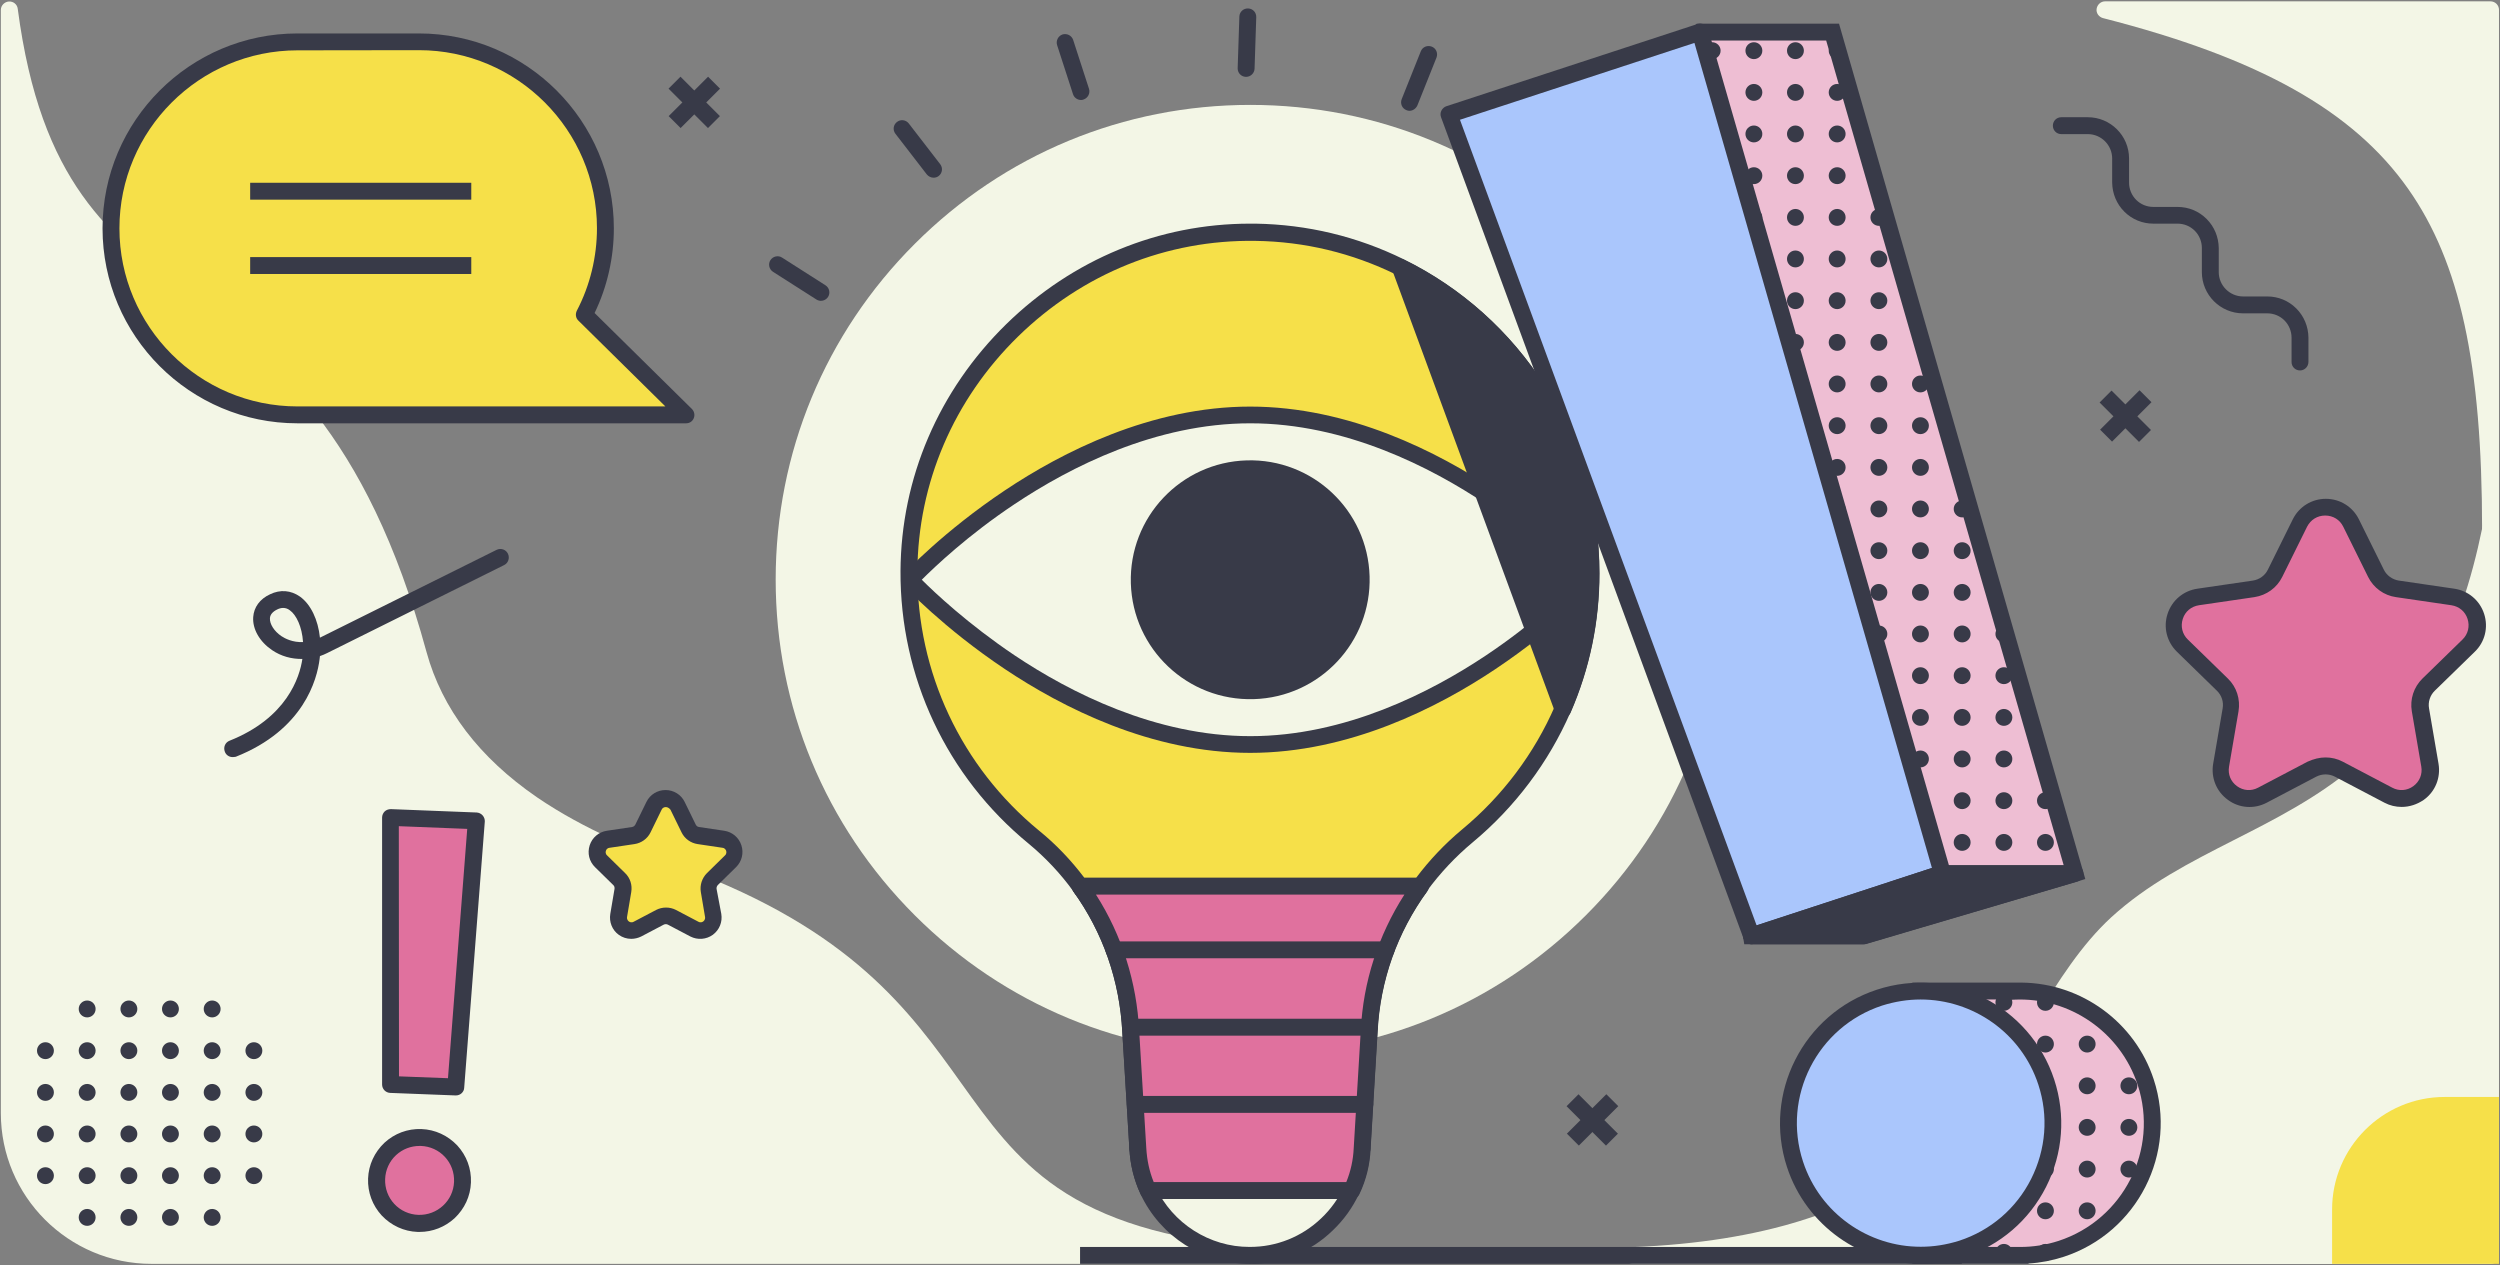 <?xml version="1.0" encoding="UTF-8"?>
<svg width="1480px" height="749px" viewBox="0 0 1480 749" version="1.1" xmlns="http://www.w3.org/2000/svg" xmlns:xlink="http://www.w3.org/1999/xlink">
    <rect x="0" y="0" width="1480" height="749" fill="#808080" stroke="none"/>
    <!-- Generator: Sketch 59.1 (86144) - https://sketch.com -->
    <title>genius-idea</title>
    <desc>Created with Sketch.</desc>
    <g id="Page-1" stroke="none" stroke-width="1" fill="none" fill-rule="evenodd">
        <g id="genius-idea" transform="translate(-220, -169)">
            <g id="Group" transform="translate(220, 169)">
                <path d="M1474.9,308.5 C1472.3,308.2 1470,310 1469.5,312.5 C1456.4,376.3 1432.6,421.1 1394.3,453.3 C1371.8,472.3 1346.7,485 1322.5,497.3 C1296.2,510.7 1271.5,523.3 1249.9,543 C1231.9,559.6 1218.7,580.7 1204.9,603.1 L1202.7,606.6 C1168,662.4 1124.9,731.9 966.6,738.3 C963.9,738.4 961.7,740.7 961.797,743.4 C961.9,746.1 964.1,748.3 966.8,748.3 L1474.4,748.3 C1477.2,748.3 1479.4,746.1 1479.4,743.3 L1479.4,313.4 C1479.4,310.9 1477.4,308.7 1474.9,308.5 Z" id="Path" fill="#F3F6E6" fill-rule="nonzero"></path>
                <path d="M740.5,738.2 C690.1,733.3 653.7,722.1 626,703.1 C601.2,686.1 585.5,664.2 568.9,641 C538.6,598.6 504.2,550.6 404.7,513.8 C377.7,503.8 346.5,491.5 317.9,472 C283.7,448.5 261.7,419.6 252.5,386 C216.7,254.8 161.1,212.6 112,175.3 C64.8,139.4 24.1,108.5 10.5,5.2 C10.2,2.6 7.9,0.7 5.2,0.9 C2.6,1.1 0.5,3.3 0.5,5.9 L0.5,659 C0.5,708.2 40.5,748.2 89.7,748.2 L740,748.2 C742.7,748.2 744.9,746.1 745.004,743.4 C745.1,740.8 743.1,738.5 740.5,738.2 Z" id="Path" fill="#F3F6E6" fill-rule="nonzero"></path>
                <path d="M938.9,144.4 C885.8,91.3 815.2,62.1 740.2,62.1 C665.2,62.1 594.6,91.3 541.5,144.4 C488.4,197.5 459.2,268.1 459.2,343.1 C459.2,418.1 488.4,488.7 541.5,541.8 C594.6,594.9 665.2,624.1 740.2,624.1 C815.2,624.1 885.8,594.9 938.9,541.8 C992,488.7 1021.2,418.1 1021.2,343.1 C1021.2,268.1 991.9,197.5 938.9,144.4 Z" id="Path" fill="#F3F6E6" fill-rule="nonzero"></path>
                <g transform="translate(533, 132)" fill-rule="nonzero">
                    <g>
                        <g>
                            <path d="M408.9,207.5 C408.9,236.1 403,263.2 392.3,287.9 C379.6,317.2 360.1,342.9 335.9,363 C325.3,371.8 315.9,381.8 308,392.7 L106.4,392.7 C98.6,382 89.5,372.2 79.1,363.7 C33.7,326.4 4.8,269.7 5.2,206.3 C5.9,95.1 99.3,3.9 210.4,5.6 C241.1,6.1 270,13.4 295.9,26.1 C362.8,59 408.9,127.8 408.9,207.5 Z" id="Path" fill="#F6E049"></path>
                            <path d="M310.4,397.6 L103.8,397.6 L102.3,395.5 C94.7,385 85.8,375.6 75.9,367.4 C27.4,327.6 -0.2,268.8 0.098,206.1 C0.4,151 22.7,99.1 62.7,59.9 C102,21.5 153.1,0.4 207,0.4 C208.1,0.4 209.2,0.4 210.3,0.4 C241,0.9 270.5,8 298,21.5 C332.2,38.3 361.1,64.2 381.6,96.4 C402.7,129.5 413.8,167.8 413.8,207.3 C413.8,235.9 408.1,263.6 396.7,289.7 C383.8,319.3 363.8,345.9 338.9,366.6 C328.7,375.1 319.6,384.8 311.8,395.4 L310.4,397.6 Z M108.9,387.6 L305.4,387.6 C313.3,377.1 322.4,367.5 332.6,359 C356.4,339.3 375.4,314 387.6,285.8 C398.4,261 403.8,234.7 403.8,207.4 C403.8,169.9 393.2,133.4 373.2,101.9 C353.7,71.2 326.2,46.6 293.6,30.6 C267.5,17.8 239.4,11 210.2,10.6 C157.7,9.8 107.9,29.9 69.7,67.2 C31.6,104.5 10.4,153.9 10.097,206.3 C9.8,266 36,321.9 82.2,359.8 C92.2,367.9 101.1,377.3 108.9,387.6 Z" id="Shape" fill="#383A48"></path>
                        </g>
                        <g transform="translate(102, 389)" id="Path">
                            <path d="M205.9,3.6 C187.9,28.4 177.1,57.9 175.6,89.1 L171.4,158.9 L38.6,158.9 L34.4,89.7 C32.9,58.4 22.4,28.4 4.3,3.6" fill="#F6E049"></path>
                            <path d="M171.4,164 L38.6,164 C36,164 33.8,161.9 33.6,159.3 L29.4,90.1 C27.9,59.7 17.9,30.9 0.3,6.6 L8.4,0.7 C27.1,26.6 37.9,57.3 39.4,89.5 L43.3,153.9 L166.6,153.9 L170.5,88.8 C172,57.1 182.8,26.6 201.8,0.6 L209.9,6.5 C192.1,30.9 182,59.6 180.5,89.3 L176.3,159.2 C176.2,161.9 174,164 171.4,164 Z" fill="#383A48"></path>
                        </g>
                        <g transform="translate(135, 542)" id="Path">
                            <path d="M138.4,6 C138,14.9 135.8,23.2 132.3,30.8 C128.8,38.4 123.8,45.2 117.9,50.9 C106,62.3 89.8,69.2 72.1,69.2 C45.5,69.2 22.4,53.5 11.8,30.8 C8.3,23.2 6.1,14.8 5.7,6" fill="#F3F6E6"></path>
                            <path d="M72,74.2 C44.3,74.2 18.9,58 7.2,32.9 C3.3,24.5 1.1,15.5 0.6,6.2 C0.5,3.4 2.6,1.1 5.3,1 C8,0.9 10.4,3 10.5,5.7 C10.9,13.7 12.8,21.5 16.1,28.7 C26.2,50.3 48,64.2 71.8,64.2 C87.7,64.2 102.7,58.2 114.2,47.2 C119.8,41.9 124.3,35.6 127.6,28.6 C131,21.4 132.9,13.6 133.2,5.6 C133.3,2.8 135.7,0.7 138.4,0.8 C141.2,0.9 143.3,3.3 143.2,6 C142.8,15.3 140.5,24.3 136.6,32.7 C132.8,40.8 127.6,48.1 121.1,54.3 C107.9,67.2 90.4,74.2 72,74.2 Z" fill="#383A48"></path>
                        </g>
                        <g transform="translate(101, 387)">
                            <path d="M206.9,5.6 C188.9,30.4 178.1,59.9 176.6,91.1 L172.4,160.9 C172,169.8 169.8,178.1 166.3,185.7 L45.7,185.7 C42.2,178.1 40,169.7 39.6,160.9 L35.4,91.7 C33.9,60.4 23.4,30.4 5.3,5.6 L206.9,5.6 L206.9,5.6 Z" id="Path" fill="#E0719E"></path>
                            <path d="M166.3,190.8 L45.7,190.8 C43.8,190.8 42,189.7 41.2,187.9 C37.3,179.5 35.1,170.5 34.6,161.2 L30.4,92.1 C28.9,61.7 18.9,32.9 1.3,8.6 C0.2,7.1 -5.49560397e-15,5.1 0.9,3.4 C1.8,1.7 3.5,0.7 5.4,0.7 L206.9,0.7 C208.8,0.7 210.5,1.8 211.4,3.4 C212.3,5.1 212.1,7.1 211,8.6 C193.2,33 183.1,61.7 181.6,91.4 L177.4,161.3 C177,170.5 174.8,179.5 170.8,187.9 C170,189.7 168.2,190.8 166.3,190.8 Z M49,180.8 L163,180.8 C165.6,174.4 167.1,167.7 167.4,160.7 L171.6,90.8 C173,62.3 181.9,34.8 197.4,10.6 L14.8,10.6 C30.2,34.7 39,62.5 40.4,91.5 L44.6,160.6 C45,167.7 46.4,174.4 49,180.8 Z" id="Shape" fill="#383A48"></path>
                        </g>
                    </g>
                    <g transform="translate(0, 108)">
                        <path d="M408.6,103.2 C408.6,103.2 318.4,200.7 207.1,200.7 C95.8,200.7 5.6,103.2 5.6,103.2 C5.6,103.2 95.8,5.7 207.1,5.7 C318.4,5.7 408.6,103.2 408.6,103.2 Z" id="Path" fill="#F3F6E6"></path>
                        <path d="M207.1,205.7 C148.4,205.7 95.7,178.7 61.9,156.1 C25.4,131.7 2.9,107.6 2,106.6 C0.2,104.7 0.2,101.7 2,99.8 C2.9,98.8 25.4,74.7 61.9,50.3 C95.7,27.7 148.4,0.7 207.1,0.7 C265.8,0.7 318.5,27.7 352.3,50.3 C388.8,74.7 411.3,98.8 412.2,99.8 C414,101.7 414,104.7 412.2,106.6 C411.3,107.6 388.8,131.7 352.3,156.1 C318.5,178.7 265.9,205.7 207.1,205.7 Z M12.7,103.2 C20.2,110.7 40,129.4 67.7,148 C100.3,169.8 151,195.8 207.2,195.8 C263.4,195.8 314,169.8 346.7,148 C374.4,129.5 394.2,110.7 401.7,103.2 C394.2,95.7 374.4,77 346.7,58.4 C314.1,36.6 263.4,10.6 207.2,10.6 C151,10.6 100.4,36.6 67.7,58.4 C39.9,76.9 20.2,95.7 12.7,103.2 Z" id="Shape" fill="#383A48"></path>
                    </g>
                    <circle id="Oval" fill="#383A48" transform="translate(207.129, 211.217) rotate(-1.682) translate(-207.129, -211.217) " cx="207.129" cy="211.217" r="70.702"></circle>
                    <path d="M287.5,435.3 L126.5,435.3 C123.7,435.3 121.5,433.1 121.5,430.3 C121.5,427.5 123.7,425.3 126.5,425.3 L287.5,425.3 C290.3,425.3 292.5,427.5 292.5,430.3 C292.5,433.1 290.3,435.3 287.5,435.3 Z" id="Path" fill="#383A48"></path>
                    <path d="M277.6,481.1 L136.5,481.1 C133.7,481.1 131.5,478.9 131.5,476.1 C131.5,473.3 133.7,471.1 136.5,471.1 L277.6,471.1 C280.4,471.1 282.6,473.3 282.6,476.1 C282.6,478.9 280.4,481.1 277.6,481.1 Z" id="Path" fill="#383A48"></path>
                    <path d="M275,526.8 L139.1,526.8 C136.3,526.8 134.1,524.6 134.1,521.8 C134.1,519 136.3,516.8 139.1,516.8 L275,516.8 C277.8,516.8 280,519 280,521.8 C280,524.6 277.7,526.8 275,526.8 Z" id="Path" fill="#383A48"></path>
                </g>
                <g transform="translate(217, 479)" fill-rule="nonzero">
                    <g transform="translate(9, 0)">
                        <polygon id="Path" fill="#E0719E" points="43.9 164.5 5.2 163 5.2 5 56.1 7"></polygon>
                        <path d="M43.9,169.5 C43.8,169.5 43.8,169.5 43.7,169.5 L5,168 C2.3,167.9 0.2,165.7 0.2,163 L0.2,5 C0.2,3.6 0.8,2.3 1.7,1.4 C2.6,0.5 4,0 5.4,0 L56.2,2 C57.6,2.1 58.8,2.7 59.7,3.7 C60.6,4.7 61.1,6.1 61,7.4 L48.8,165 C48.7,167.5 46.5,169.5 43.9,169.5 Z M10.2,158.2 L39.2,159.3 L50.6,11.7 L10.1,10.1 L10.2,158.2 Z" id="Shape" fill="#383A48"></path>
                    </g>
                    <g transform="translate(0, 189)">
                        <circle id="Oval" fill="#E0719E" cx="31.4" cy="30.9" r="25.4"></circle>
                        <path d="M31.4,61.3 C31,61.3 30.6,61.3 30.2,61.3 C22.1,61 14.6,57.5 9,51.6 C3.5,45.6 0.6,37.9 0.9,29.7 C1.2,21.6 4.7,14.1 10.6,8.5 C16.6,3 24.3,0.1 32.5,0.4 C40.6,0.7 48.1,4.2 53.7,10.1 C59.2,16.1 62.1,23.8 61.8,32 C61.5,40.2 58,47.6 52.1,53.2 C46.4,58.4 39.1,61.3 31.4,61.3 Z M31.4,10.4 C26.2,10.4 21.3,12.3 17.5,15.8 C13.5,19.5 11.2,24.6 11,30 C10.8,35.5 12.7,40.7 16.4,44.7 C20.1,48.7 25.2,51 30.6,51.2 C41.9,51.6 51.4,42.8 51.8,31.6 C52,26.1 50.1,20.9 46.4,16.9 C42.7,12.9 37.6,10.6 32.2,10.4 C31.9,10.4 31.6,10.4 31.4,10.4 Z" id="Shape" fill="#383A48"></path>
                    </g>
                </g>
                <g transform="translate(348, 467)" fill-rule="nonzero">
                    <path d="M53,10 L59.6,23.5 C60.7,25.8 62.9,27.3 65.4,27.7 L80.2,29.9 C86.5,30.8 89,38.5 84.4,42.9 L73.7,53.4 C71.9,55.2 71.1,57.7 71.5,60.2 L74,75 C75.1,81.2 68.5,86 62.9,83.1 L49.6,76.1 C47.4,74.9 44.7,74.9 42.5,76.1 L29.2,83.1 C23.6,86 17,81.3 18.1,75 L20.6,60.2 C21,57.7 20.2,55.2 18.4,53.4 L7.7,42.9 C3.2,38.5 5.7,30.8 11.9,29.9 L26.7,27.7 C29.2,27.3 31.3,25.8 32.5,23.5 L39.1,10 C42.1,4.3 50.2,4.3 53,10 Z" id="Path" fill="#F6E049"></path>
                    <path d="M25.7,88.8 C23.1,88.8 20.5,88 18.3,86.4 C14.4,83.6 12.5,78.8 13.3,74 L15.8,59.2 C15.9,58.3 15.7,57.5 15,56.9 L4.3,46.4 C0.8,43 -0.4,38.1 1.1,33.4 C2.6,28.8 6.5,25.5 11.3,24.8 L26.1,22.6 C27,22.5 27.7,21.9 28.1,21.2 L34.7,7.7 C36.8,3.4 41.2,0.7 46,0.7 C50.8,0.7 55.2,3.4 57.3,7.7 L63.9,21.2 C64.3,22 65,22.5 65.9,22.6 L80.7,24.8 C85.5,25.5 89.4,28.8 90.9,33.4 C92.4,38 91.2,43 87.7,46.4 L77,56.9 C76.4,57.5 76.1,58.4 76.2,59.2 L79,74 C79.8,78.8 77.9,83.5 74,86.4 C70.1,89.2 65,89.6 60.7,87.4 L47.4,80.4 C46.6,80 45.7,80 44.9,80.4 L31.6,87.4 C29.8,88.3 27.7,88.8 25.7,88.8 Z M46.1,10.8 C45.6,10.8 44.4,10.9 43.7,12.3 L37.1,25.8 C35.3,29.5 31.7,32.1 27.6,32.7 L12.8,34.9 C11.3,35.1 10.8,36.2 10.7,36.7 C10.5,37.2 10.3,38.4 11.4,39.4 L22.1,49.9 C25.1,52.8 26.4,57 25.7,61.1 L23.2,75.9 C23,77.4 23.9,78.2 24.3,78.5 C24.7,78.8 25.8,79.4 27.1,78.7 L40.4,71.7 C44.1,69.8 48.5,69.8 52.2,71.7 L65.5,78.7 C66.8,79.4 67.9,78.8 68.3,78.5 C68.7,78.2 69.6,77.4 69.4,75.9 L66.9,61.1 C66.2,57 67.6,52.8 70.5,49.9 L81.2,39.4 C82.3,38.4 82,37.2 81.9,36.7 C81.7,36.2 81.2,35.1 79.8,34.9 L65,32.7 C60.9,32.1 57.3,29.5 55.5,25.8 L48.9,12.3 C47.8,10.9 46.6,10.8 46.1,10.8 Z" id="Shape" fill="#383A48"></path>
                </g>
                <g transform="translate(1282, 295)" fill-rule="nonzero">
                    <path d="M109.8,14.7 L124.5,44.4 C127,49.4 131.7,52.8 137.2,53.6 L170,58.4 C183.9,60.4 189.4,77.4 179.4,87.2 L155.7,110.3 C151.7,114.2 149.9,119.8 150.8,125.2 L156.4,157.9 C158.8,171.7 144.3,182.2 131.9,175.7 L102.6,160.3 C97.7,157.7 91.8,157.7 86.9,160.3 L57.6,175.7 C45.2,182.2 30.7,171.7 33.1,157.9 L38.7,125.2 C39.6,119.7 37.8,114.1 33.8,110.3 L10.1,87.2 C0.1,77.4 5.6,60.4 19.5,58.4 L52.3,53.6 C57.8,52.8 62.6,49.3 65,44.4 L79.7,14.7 C85.7,2.1 103.6,2.1 109.8,14.7 Z" id="Path" fill="#E0719E"></path>
                    <path d="M139.8,182.7 C136.3,182.7 132.8,181.9 129.6,180.2 L100.3,164.8 C96.8,163 92.7,163 89.2,164.8 L59.9,180.2 C52.5,184.1 43.6,183.5 36.9,178.5 C30.1,173.6 26.8,165.4 28.2,157.1 L33.8,124.4 C34.5,120.5 33.2,116.6 30.4,113.9 L6.7,90.8 C0.7,84.9 -1.4,76.3 1.2,68.4 C3.8,60.4 10.6,54.7 18.9,53.5 L51.7,48.7 C55.6,48.1 58.9,45.7 60.6,42.2 L75.3,12.5 C79,5 86.5,0.3 94.9,0.3 C103.3,0.3 110.8,5 114.5,12.5 L129.2,42.2 C130.9,45.7 134.3,48.1 138.1,48.7 L170.9,53.5 C179.2,54.7 186,60.4 188.6,68.4 C191.2,76.4 189.1,85 183.1,90.8 L159.4,113.9 C156.6,116.6 155.3,120.6 156,124.4 L161.6,157.1 C163,165.4 159.7,173.6 152.9,178.5 C148.8,181.3 144.3,182.7 139.8,182.7 Z M94.7,153.4 C98.2,153.4 101.7,154.2 104.9,155.9 L134.2,171.3 C138.3,173.5 143,173.1 146.7,170.4 C150.4,167.7 152.2,163.3 151.4,158.8 L145.8,126.1 C144.6,119 146.9,111.8 152.1,106.7 L175.8,83.6 C179.1,80.4 180.2,75.8 178.8,71.4 C177.4,67 173.8,64 169.2,63.3 L136.4,58.5 C129.3,57.5 123.1,53 119.9,46.5 L105.2,16.8 C103.2,12.7 99.2,10.2 94.5,10.2 C89.9,10.2 85.9,12.7 83.8,16.8 L69.1,46.5 C65.9,53 59.8,57.4 52.6,58.5 L19.8,63.3 C15.2,64 11.6,67 10.2,71.4 C8.8,75.8 9.9,80.4 13.2,83.6 L36.9,106.7 C42.1,111.7 44.4,119 43.2,126.1 L37.6,158.8 C36.8,163.4 38.6,167.7 42.3,170.4 C46,173.1 50.7,173.5 54.8,171.3 L84.1,155.9 C87.7,154.3 91.2,153.4 94.7,153.4 Z" id="Shape" fill="#383A48"></path>
                </g>
                <g transform="translate(60, 19)">
                    <g fill-rule="nonzero">
                        <path d="M116.1,5.8 L188,5.8 C249,5.8 298.4,55.2 298.4,116.2 L298.4,116.2 C298.4,134.6 293.9,152 285.9,167.3 L346.1,226.6 L188,226.6 L116.1,226.6 C55.1,226.6 5.7,177.2 5.7,116.2 L5.7,116.2 C5.7,55.2 55.1,5.8 116.1,5.8 Z" id="Path" fill="#F6E049"></path>
                        <path d="M346.1,231.6 L116.1,231.6 C52.4,231.6 0.7,179.8 0.7,116.2 C0.7,52.5 52.5,0.8 116.1,0.8 L188,0.8 C251.7,0.8 303.4,52.6 303.4,116.2 C303.4,133.5 299.5,150.8 292,166.3 L349.6,223.1 C351,224.5 351.5,226.7 350.7,228.6 C349.9,230.5 348.2,231.6 346.1,231.6 Z M116.1,10.8 C58,10.8 10.7,58.1 10.7,116.2 C10.7,174.3 58,221.6 116.1,221.6 L333.9,221.6 L282.4,170.8 C280.8,169.3 280.5,166.9 281.5,164.9 C289.3,150 293.4,133.1 293.4,116.1 C293.4,58 246.1,10.7 188,10.7 L116.1,10.8 L116.1,10.8 Z" id="Shape" fill="#383A48"></path>
                    </g>
                    <g transform="translate(88, 89)">
                        <line x1="130.9" y1="5.2" x2="0.1" y2="5.2" id="Path"></line>
                        <rect id="Rectangle" fill="#383A48" fill-rule="nonzero" x="0.1" y="0.2" width="130.9" height="10"></rect>
                    </g>
                    <g transform="translate(88, 133)">
                        <line x1="130.9" y1="5.2" x2="0.1" y2="5.2" id="Path"></line>
                        <rect id="Rectangle" fill="#383A48" fill-rule="nonzero" x="0.1" y="0.2" width="130.9" height="10"></rect>
                    </g>
                </g>
                <g transform="translate(455, 4)" fill="#383A48" fill-rule="nonzero" id="Path">
                    <path d="M97.7,101.2 C96.2,101.2 94.7,100.5 93.7,99.3 L75.1,75.2 C73.4,73 73.8,69.9 76,68.2 C78.2,66.5 81.3,66.9 83,69.1 L101.6,93.2 C103.3,95.4 102.9,98.5 100.7,100.2 C99.8,100.9 98.7,101.2 97.7,101.2 Z"></path>
                    <path d="M185,55.2 C182.9,55.2 180.9,53.9 180.2,51.7 L170.8,22.7 C170,20.1 171.4,17.3 174,16.4 C176.6,15.6 179.4,17 180.3,19.6 L189.7,48.6 C190.5,51.2 189.1,54 186.5,54.9 C186,55.1 185.5,55.2 185,55.2 Z"></path>
                    <path d="M282.7,41.5 C282.6,41.5 282.6,41.5 282.5,41.5 C279.7,41.4 277.6,39.1 277.7,36.3 L278.7,5.8 C278.8,3 281.1,0.9 283.9,1 C286.7,1.1 288.8,3.4 288.7,6.2 L287.7,36.7 C287.6,39.3 285.4,41.5 282.7,41.5 Z"></path>
                    <path d="M379.4,61.6 C378.8,61.6 378.2,61.5 377.6,61.2 C375,60.2 373.8,57.3 374.8,54.7 L386.1,26.4 C387.1,23.8 390,22.6 392.6,23.6 C395.2,24.6 396.4,27.5 395.4,30.1 L384.1,58.4 C383.2,60.4 381.3,61.6 379.4,61.6 Z"></path>
                    <path d="M31,174.1 C30.1,174.1 29.1,173.8 28.3,173.3 L2.6,156.9 C0.3,155.4 -0.4,152.3 1.1,150 C2.6,147.7 5.7,147 8,148.5 L33.7,164.9 C36,166.4 36.7,169.5 35.2,171.8 C34.3,173.2 32.7,174.1 31,174.1 Z"></path>
                </g>
                <path d="M137.7,448.2 C135.7,448.2 133.8,447 133.1,445 C132.1,442.4 133.3,439.5 135.9,438.5 C169.8,425 177.4,401 179,390.1 C172.6,390.2 166.4,388.5 161.1,384.9 C153.7,379.9 149.4,372.4 149.9,365.3 C150.3,359.5 153.8,354.6 159.9,351.8 C165.9,348.9 172.2,349.4 177.6,353.2 C184,357.8 188.3,366.9 189.4,377.5 L294,325.5 C296.5,324.3 299.5,325.3 300.7,327.8 C301.9,330.3 300.9,333.3 298.5,334.5 L193.7,386.6 C192.3,387.3 190.9,387.9 189.4,388.4 C189.3,389 189.3,389.6 189.2,390.2 C187.7,402.2 179.9,432 139.6,448 C139,448.1 138.3,448.2 137.7,448.2 Z M167.6,359.9 C166.5,359.9 165.3,360.2 164.1,360.8 C161.4,362.1 159.9,363.9 159.8,366 C159.6,369.4 162.3,373.7 166.6,376.6 C168.7,378 173.3,380.4 179.4,380.1 C178.8,371 175.4,364 171.6,361.3 C170.3,360.3 169,359.9 167.6,359.9 Z" id="Shape" fill="#383A48" fill-rule="nonzero"></path>
                <path d="M1361.6,219.3 C1358.8,219.3 1356.6,217.1 1356.6,214.3 L1356.6,199.9 C1356.6,196.1 1355.1,192.4 1352.4,189.7 C1349.7,187 1346.1,185.5 1342.2,185.5 L1342.2,185.5 L1327.9,185.5 L1327.9,185.5 C1314.5,185.5 1303.5,174.6 1303.5,161.1 L1303.5,146.8 C1303.5,143 1302,139.3 1299.3,136.6 C1296.6,133.9 1293,132.4 1289.1,132.4 L1289.1,132.4 L1274.8,132.4 L1274.8,132.4 C1268.3,132.4 1262.2,129.9 1257.6,125.3 C1253,120.7 1250.5,114.6 1250.4,108.1 L1250.4,93.8 C1250.4,85.9 1243.9,79.4 1236,79.4 L1236,79.4 L1220.3,79.4 L1220.3,79.4 C1217.5,79.4 1215.3,77.2 1215.3,74.4 C1215.3,71.6 1217.5,69.4 1220.3,69.4 L1236,69.4 L1236,69.4 C1249.4,69.4 1260.4,80.3 1260.4,93.8 L1260.4,108.1 C1260.4,111.9 1261.9,115.6 1264.6,118.3 C1267.3,121 1270.9,122.5 1274.8,122.5 L1274.8,122.5 L1289.1,122.5 L1289.1,122.5 C1295.6,122.5 1301.7,125 1306.3,129.6 C1310.9,134.2 1313.4,140.3 1313.5,146.8 L1313.5,161.1 C1313.5,169 1320,175.5 1327.9,175.5 L1327.9,175.5 L1342.2,175.5 L1342.2,175.5 C1348.7,175.5 1354.8,178 1359.4,182.6 C1364,187.2 1366.5,193.3 1366.6,199.8 L1366.6,214.2 C1366.6,217 1364.4,219.3 1361.6,219.3 L1361.6,219.3 Z" id="Path" fill="#383A48" fill-rule="nonzero"></path>
                <path d="M1474.4,0.8 L1246.2,0.8 C1243.7,0.8 1241.6,2.7 1241.2,5.2 C1240.8,7.7 1242.5,10 1244.9,10.7 C1337.3,34.3 1393.1,65.5 1425.7,111.9 C1456.3,155.4 1469.4,215.7 1469.4,313.5 C1469.4,316.3 1471.6,318.5 1474.4,318.5 C1477.2,318.5 1479.4,316.3 1479.4,313.5 L1479.4,5.8 C1479.4,3.1 1477.2,0.8 1474.4,0.8 Z" id="Path" fill="#F3F6E6" fill-rule="nonzero"></path>
                <g transform="translate(1242, 231)">
                    <g transform="translate(1, 0)">
                        <line x1="3.6" y1="27" x2="26.9" y2="3.7" id="Path"></line>
                        <rect id="Rectangle" fill="#383A48" fill-rule="nonzero" transform="translate(15.467, 15.234) rotate(-44.996) translate(-15.467, -15.234) " x="-1.034" y="10.234" width="33.002" height="10.001"></rect>
                    </g>
                    <g>
                        <line x1="27.9" y1="27" x2="4.6" y2="3.7" id="Path"></line>
                        <rect id="Rectangle" fill="#383A48" fill-rule="nonzero" transform="translate(16.166, 15.417) rotate(-45) translate(-16.166, -15.417) " x="11.166" y="-1.083" width="10" height="33"></rect>
                    </g>
                </g>
                <g transform="translate(395, 45)">
                    <g>
                        <line x1="4.4" y1="27.3" x2="27.7" y2="4" id="Path"></line>
                        <rect id="Rectangle" fill="#383A48" fill-rule="nonzero" transform="translate(16.053, 15.608) rotate(-44.996) translate(-16.053, -15.608) " x="-0.448" y="10.607" width="33.002" height="10.001"></rect>
                    </g>
                    <g>
                        <line x1="27.7" y1="27.3" x2="4.4" y2="4" id="Path"></line>
                        <rect id="Rectangle" fill="#383A48" fill-rule="nonzero" transform="translate(15.98, 15.606) rotate(-45) translate(-15.98, -15.606) " x="10.98" y="-0.893" width="10" height="33"></rect>
                    </g>
                </g>
                <g transform="translate(927, 647)">
                    <g>
                        <line x1="3.9" y1="27.6" x2="27.2" y2="4.3" id="Path"></line>
                        <rect id="Rectangle" fill="#383A48" fill-rule="nonzero" transform="translate(15.811, 15.988) rotate(-44.996) translate(-15.811, -15.988) " x="-0.69" y="10.987" width="33.002" height="10.001"></rect>
                    </g>
                    <g>
                        <line x1="27.2" y1="27.6" x2="3.9" y2="4.3" id="Path"></line>
                        <rect id="Rectangle" fill="#383A48" fill-rule="nonzero" transform="translate(15.602, 16.008) rotate(-45) translate(-15.602, -16.008) " x="10.602" y="-0.492" width="10" height="33"></rect>
                    </g>
                </g>
                <g transform="translate(21, 592)" fill="#383A48" fill-rule="nonzero" id="Oval">
                    <circle cx="129.3" cy="30" r="5"></circle>
                    <circle cx="129.3" cy="54.7" r="5"></circle>
                    <circle cx="129.3" cy="79.3" r="5"></circle>
                    <circle cx="129.3" cy="104" r="5"></circle>
                    <circle cx="104.6" cy="5.3" r="5"></circle>
                    <circle cx="104.6" cy="30" r="5"></circle>
                    <circle cx="104.6" cy="54.7" r="5"></circle>
                    <circle cx="104.6" cy="79.3" r="5"></circle>
                    <circle cx="104.6" cy="104" r="5"></circle>
                    <circle cx="104.6" cy="128.7" r="5"></circle>
                    <circle cx="79.9" cy="5.3" r="5"></circle>
                    <circle cx="79.9" cy="30" r="5"></circle>
                    <circle cx="79.9" cy="54.7" r="5"></circle>
                    <circle cx="79.9" cy="79.3" r="5"></circle>
                    <circle cx="79.9" cy="104" r="5"></circle>
                    <circle cx="79.9" cy="128.7" r="5"></circle>
                    <circle cx="55.3" cy="5.3" r="5"></circle>
                    <circle cx="55.3" cy="30" r="5"></circle>
                    <circle cx="55.3" cy="54.7" r="5"></circle>
                    <circle cx="55.3" cy="79.3" r="5"></circle>
                    <circle cx="55.3" cy="104" r="5"></circle>
                    <circle cx="55.3" cy="128.7" r="5"></circle>
                    <circle cx="30.6" cy="5.3" r="5"></circle>
                    <circle cx="30.6" cy="30" r="5"></circle>
                    <circle cx="30.6" cy="54.7" r="5"></circle>
                    <circle cx="30.6" cy="79.3" r="5"></circle>
                    <circle cx="30.6" cy="104" r="5"></circle>
                    <circle cx="30.6" cy="128.7" r="5"></circle>
                    <circle cx="5.9" cy="30" r="5"></circle>
                    <circle cx="5.9" cy="54.7" r="5"></circle>
                    <circle cx="5.9" cy="79.3" r="5"></circle>
                    <circle cx="5.9" cy="104" r="5"></circle>
                </g>
                <path d="M1447.2,649.4 C1410.5,649.4 1380.6,679.3 1380.6,716 L1380.6,748.2 L1479.4,748.2 L1479.4,649.4 L1447.2,649.4 L1447.2,649.4 Z" id="Path" fill="#F6E049" fill-rule="nonzero"></path>
                <g transform="translate(823, 13)" fill-rule="nonzero">
                    <g transform="translate(130, 1)">
                        <g>
                            <polygon id="Path" fill="#EEBED3" points="275.2 503 150 540 83.9 540 5.3 53.7 53.5 5 131.9 5"></polygon>
                            <path d="M150.7,545 L79.6,545 L0,52 L51.5,0 L135.7,0 L281.5,506.4 L150.7,545 Z M88.1,535 L149.3,535 L269.1,499.6 L128.1,10 L55.6,10 L10.7,55.4 L88.1,535 Z" id="Shape" fill="#383A48"></path>
                        </g>
                        <g transform="translate(55, 11)" fill="#383A48" id="Oval">
                            <circle cx="202.9" cy="449" r="5"></circle>
                            <circle cx="202.9" cy="473.7" r="5"></circle>
                            <circle cx="178.3" cy="350.3" r="5"></circle>
                            <circle cx="178.3" cy="375" r="5"></circle>
                            <circle cx="178.3" cy="399.7" r="5"></circle>
                            <circle cx="178.3" cy="424.3" r="5"></circle>
                            <circle cx="178.3" cy="449" r="5"></circle>
                            <circle cx="178.3" cy="473.7" r="5"></circle>
                            <circle cx="178.3" cy="498.3" r="5"></circle>
                            <circle cx="153.6" cy="276.3" r="5"></circle>
                            <circle cx="153.6" cy="301" r="5"></circle>
                            <circle cx="153.6" cy="325.7" r="5"></circle>
                            <circle cx="153.6" cy="350.3" r="5"></circle>
                            <circle cx="153.6" cy="375" r="5"></circle>
                            <circle cx="153.6" cy="399.7" r="5"></circle>
                            <circle cx="153.6" cy="424.3" r="5"></circle>
                            <circle cx="153.6" cy="449" r="5"></circle>
                            <circle cx="153.6" cy="473.7" r="5"></circle>
                            <circle cx="153.6" cy="498.3" r="5"></circle>
                            <circle cx="128.9" cy="202.3" r="5"></circle>
                            <circle cx="128.9" cy="227" r="5"></circle>
                            <circle cx="128.9" cy="251.7" r="5"></circle>
                            <circle cx="128.9" cy="276.3" r="5"></circle>
                            <circle cx="128.9" cy="301" r="5"></circle>
                            <circle cx="128.9" cy="325.7" r="5"></circle>
                            <circle cx="128.9" cy="350.3" r="5"></circle>
                            <circle cx="128.9" cy="375" r="5"></circle>
                            <circle cx="128.9" cy="399.7" r="5"></circle>
                            <circle cx="128.9" cy="424.3" r="5"></circle>
                            <circle cx="128.9" cy="449" r="5"></circle>
                            <circle cx="128.9" cy="473.7" r="5"></circle>
                            <circle cx="128.9" cy="498.3" r="5"></circle>
                            <circle cx="104.3" cy="103.7" r="5"></circle>
                            <circle cx="104.3" cy="128.3" r="5"></circle>
                            <circle cx="104.3" cy="153" r="5"></circle>
                            <circle cx="104.3" cy="177.7" r="5"></circle>
                            <circle cx="104.3" cy="202.3" r="5"></circle>
                            <circle cx="104.3" cy="227" r="5"></circle>
                            <circle cx="104.3" cy="251.7" r="5"></circle>
                            <circle cx="104.3" cy="276.3" r="5"></circle>
                            <circle cx="104.3" cy="301" r="5"></circle>
                            <circle cx="104.3" cy="325.7" r="5"></circle>
                            <circle cx="104.3" cy="350.3" r="5"></circle>
                            <circle cx="104.3" cy="375" r="5"></circle>
                            <circle cx="104.3" cy="399.7" r="5"></circle>
                            <circle cx="104.3" cy="424.3" r="5"></circle>
                            <circle cx="104.3" cy="449" r="5"></circle>
                            <circle cx="104.3" cy="473.7" r="5"></circle>
                            <circle cx="104.3" cy="498.3" r="5"></circle>
                            <circle cx="79.6" cy="5" r="5"></circle>
                            <circle cx="79.6" cy="29.7" r="5"></circle>
                            <circle cx="79.6" cy="54.3" r="5"></circle>
                            <circle cx="79.6" cy="79" r="5"></circle>
                            <circle cx="79.6" cy="103.7" r="5"></circle>
                            <circle cx="79.6" cy="128.3" r="5"></circle>
                            <circle cx="79.6" cy="153" r="5"></circle>
                            <circle cx="79.6" cy="177.7" r="5"></circle>
                            <circle cx="79.6" cy="202.3" r="5"></circle>
                            <circle cx="79.6" cy="227" r="5"></circle>
                            <circle cx="79.6" cy="251.7" r="5"></circle>
                            <circle cx="79.6" cy="276.3" r="5"></circle>
                            <circle cx="79.6" cy="301" r="5"></circle>
                            <circle cx="79.6" cy="325.7" r="5"></circle>
                            <circle cx="79.6" cy="350.3" r="5"></circle>
                            <circle cx="79.6" cy="375" r="5"></circle>
                            <circle cx="79.6" cy="399.7" r="5"></circle>
                            <circle cx="54.9" cy="5" r="5"></circle>
                            <circle cx="54.9" cy="29.7" r="5"></circle>
                            <circle cx="54.9" cy="54.3" r="5"></circle>
                            <circle cx="54.9" cy="79" r="5"></circle>
                            <circle cx="54.9" cy="103.7" r="5"></circle>
                            <circle cx="54.9" cy="128.3" r="5"></circle>
                            <circle cx="54.9" cy="153" r="5"></circle>
                            <circle cx="54.9" cy="177.7" r="5"></circle>
                            <circle cx="54.9" cy="202.3" r="5"></circle>
                            <circle cx="54.9" cy="227" r="5"></circle>
                            <circle cx="54.9" cy="251.7" r="5"></circle>
                            <circle cx="54.9" cy="276.3" r="5"></circle>
                            <circle cx="54.9" cy="301" r="5"></circle>
                            <circle cx="30.3" cy="5" r="5"></circle>
                            <circle cx="30.3" cy="29.7" r="5"></circle>
                            <circle cx="30.3" cy="54.3" r="5"></circle>
                            <circle cx="30.3" cy="79" r="5"></circle>
                            <circle cx="30.3" cy="103.7" r="5"></circle>
                            <circle cx="30.3" cy="128.3" r="5"></circle>
                            <circle cx="30.3" cy="153" r="5"></circle>
                            <circle cx="5.6" cy="5" r="5"></circle>
                        </g>
                        <g transform="translate(179, 567)">
                            <path d="M138.3,59.6 C127.1,25.3 94.4,4.1 60.1,5.8 L60.1,5.7 L5.1,5.7 L5.1,162.2 L63.9,162.2 L63.9,162.2 C72,162.2 80.2,161 88.3,158.3 C129.3,144.9 151.7,100.7 138.3,59.6 Z" id="Path" fill="#EEBED3"></path>
                            <path d="M63.9,167.2 L0.1,167.2 L0.1,0.7 L64.9,0.7 C100.2,1.1 131.9,24.1 143,58 L143,58 C157.3,101.6 133.4,148.7 89.8,163 C83,165.2 76,166.6 68.9,167 L68.9,167.2 L63.9,167.2 Z M10.1,157.2 L63.9,157.2 C71.7,157.2 79.3,156 86.7,153.6 C125.1,141 146.1,99.6 133.5,61.2 L133.5,61.2 C123.2,29.9 93.1,9.2 60.3,10.8 L55.2,11.1 L55.2,10.7 L10.1,10.7 L10.1,157.2 L10.1,157.2 Z" id="Shape" fill="#383A48"></path>
                        </g>
                        <g transform="translate(178, 574)" fill="#383A48" id="Oval">
                            <circle cx="129.3" cy="54.8" r="5"></circle>
                            <circle cx="129.3" cy="79.4" r="5"></circle>
                            <circle cx="129.3" cy="104.1" r="5"></circle>
                            <circle cx="104.6" cy="30.1" r="5"></circle>
                            <circle cx="104.6" cy="54.8" r="5"></circle>
                            <circle cx="104.6" cy="79.4" r="5"></circle>
                            <circle cx="104.6" cy="104.1" r="5"></circle>
                            <circle cx="104.6" cy="128.8" r="5"></circle>
                            <circle cx="79.9" cy="5.4" r="5"></circle>
                            <circle cx="79.9" cy="30.1" r="5"></circle>
                            <circle cx="79.9" cy="54.8" r="5"></circle>
                            <circle cx="79.9" cy="79.4" r="5"></circle>
                            <circle cx="79.9" cy="104.1" r="5"></circle>
                            <circle cx="79.9" cy="128.8" r="5"></circle>
                            <circle cx="79.9" cy="153.4" r="5"></circle>
                            <circle cx="55.3" cy="5.4" r="5"></circle>
                            <circle cx="55.3" cy="30.1" r="5"></circle>
                            <circle cx="55.3" cy="54.8" r="5"></circle>
                            <circle cx="55.3" cy="79.4" r="5"></circle>
                            <circle cx="55.3" cy="104.1" r="5"></circle>
                            <circle cx="55.3" cy="128.8" r="5"></circle>
                            <circle cx="55.3" cy="153.4" r="5"></circle>
                            <circle cx="30.6" cy="5.4" r="5"></circle>
                            <circle cx="30.6" cy="30.1" r="5"></circle>
                            <circle cx="30.6" cy="54.8" r="5"></circle>
                            <circle cx="30.6" cy="79.4" r="5"></circle>
                            <circle cx="30.6" cy="104.1" r="5"></circle>
                            <circle cx="30.6" cy="128.8" r="5"></circle>
                            <circle cx="30.6" cy="153.4" r="5"></circle>
                            <circle cx="5.9" cy="5.4" r="5"></circle>
                            <circle cx="5.9" cy="30.1" r="5"></circle>
                            <circle cx="5.9" cy="54.8" r="5"></circle>
                            <circle cx="5.9" cy="79.4" r="5"></circle>
                            <circle cx="5.9" cy="104.1" r="5"></circle>
                            <circle cx="5.9" cy="128.8" r="5"></circle>
                            <circle cx="5.9" cy="153.4" r="5"></circle>
                        </g>
                    </g>
                    <g>
                        <g transform="translate(29, 0)">
                            <polygon id="Path" fill="#AAC6FC" points="297.9 504 184.9 541 5.8 54.7 154.5 6"></polygon>
                            <path d="M184.9,546 C182.9,546 181,544.7 180.2,542.7 L1.1,56.4 C0.6,55.1 0.7,53.7 1.3,52.5 C1.9,51.3 3,50.3 4.2,49.9 L152.9,1.2 C154.2,0.8 155.6,0.9 156.8,1.5 C158,2.1 158.9,3.2 159.3,4.5 L302.7,502.5 C303.4,505.1 302,507.8 299.5,508.6 L186.5,545.6 C185.9,545.9 185.4,546 184.9,546 Z M12.3,57.9 L187.9,534.8 L291.7,500.8 L151.1,12.4 L12.3,57.9 Z" id="Shape" fill="#383A48"></path>
                        </g>
                        <path d="M91.7,215.6 C71.2,183.4 42.3,157.5 8.1,140.7 C6.3,139.8 4.1,140.1 2.5,141.5 C1,142.9 0.5,145 1.2,146.9 L97.6,408.6 C98.3,410.5 100.1,411.8 102.1,411.9 L102.2,411.9 C104.2,411.9 106,410.7 106.8,408.9 C118.1,382.9 123.9,355.2 123.9,326.5 C123.9,287 112.7,248.7 91.7,215.6 Z" id="Path" fill="#383A48"></path>
                        <g transform="translate(230, 568)">
                            <circle id="Oval" fill="#AAC6FC" cx="84.1" cy="84" r="78.2"></circle>
                            <path d="M84.1,167.2 C49.1,167.2 16.4,144.9 4.9,109.9 C-9.4,66.3 14.5,19.2 58.1,4.9 C101.7,-9.4 148.8,14.5 163.1,58.1 L163.1,58.1 C170,79.2 168.3,101.8 158.3,121.6 C148.3,141.4 131.1,156.2 110,163.1 C101.4,165.9 92.7,167.2 84.1,167.2 Z M84,10.7 C76.5,10.7 68.8,11.9 61.2,14.3 C22.8,26.9 1.8,68.3 14.4,106.7 C24.5,137.5 53.2,157.1 84.1,157.1 C91.6,157.1 99.3,155.9 106.9,153.5 C125.5,147.4 140.6,134.4 149.4,117 C158.2,99.5 159.8,79.7 153.7,61.1 L153.7,61.1 C143.6,30.3 114.8,10.7 84,10.7 Z" id="Shape" fill="#383A48"></path>
                        </g>
                    </g>
                    <g transform="translate(208, 499)" fill="#383A48">
                        <polygon id="Path" points="118.9 5 197.2 5 72 42 5.9 42"></polygon>
                        <path d="M72,47 L5.9,47 C3.4,47 1.4,45.2 1,42.8 C0.6,40.4 2,38 4.4,37.3 L117.4,0.3 C117.9,0.1 118.4,0.1 119,0.1 L197.4,0.1 C199.9,0.1 202,1.9 202.3,4.4 C202.7,6.9 201.2,9.2 198.8,9.9 L73.6,46.9 C73,46.9 72.5,47 72,47 Z M37.2,37 L71.3,37 L162.7,10 L119.7,10 L37.2,37 Z" id="Shape"></path>
                    </g>
                </g>
            </g>
            <line x1="1381.4" y1="912.2" x2="859.4" y2="912.2" id="Path" stroke="#383A48" stroke-width="10"></line>
        </g>
    </g>
</svg>